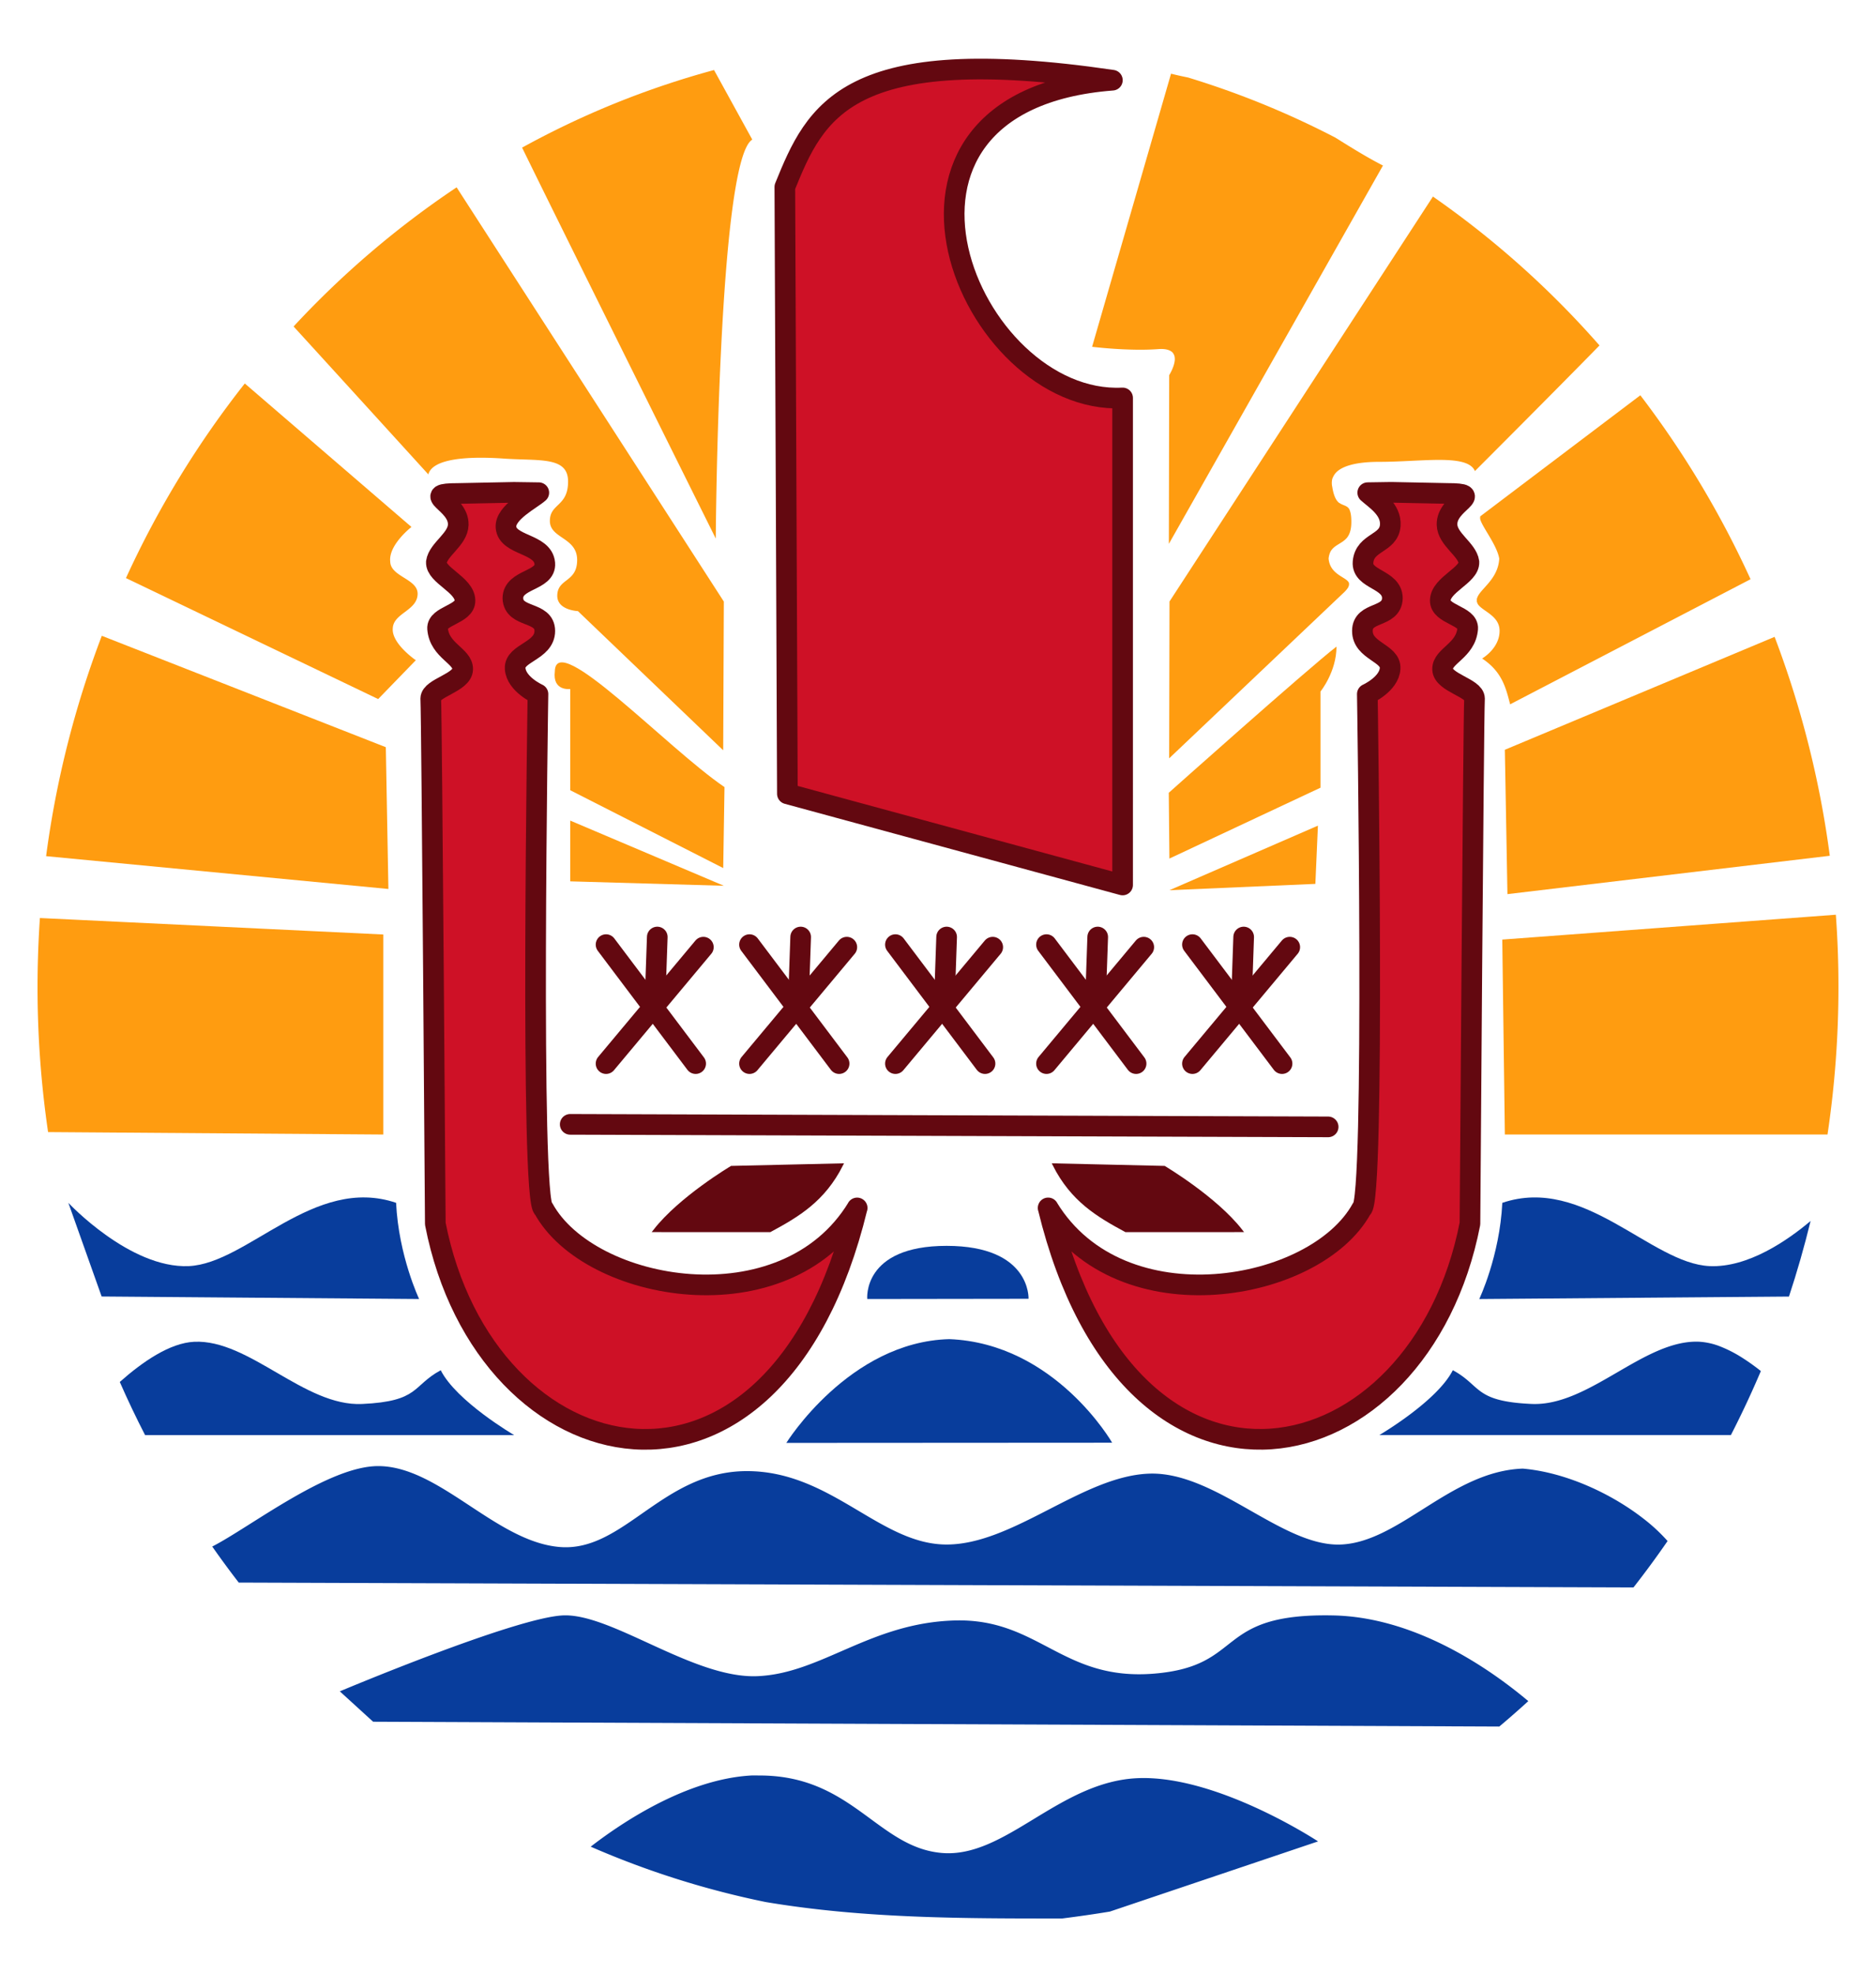 <svg xmlns="http://www.w3.org/2000/svg" viewBox="0 0 1779.63 1872"><title>French_Polynesia</title><path d="M540.92,1066.36l719,2.39" style="fill:#630810;stroke:#630810;stroke-linecap:round;stroke-width:19.589px"/><path d="M574.92,895.9l85,112.84" style="fill:#630810;stroke:#630810;stroke-linecap:round;stroke-width:19.589px"/><path d="M574.92,1008.74l92.31-110.43" style="fill:#630810;stroke:#630810;stroke-linecap:round;stroke-width:19.589px"/><path d="M623.51,888.69l-2.43,69.62" style="fill:#630810;stroke:#630810;stroke-linecap:round;stroke-width:19.589px"/><path d="M711,895.9l85,112.84" style="fill:#630810;stroke:#630810;stroke-linecap:round;stroke-width:19.589px"/><path d="M711,1008.74l92.31-110.43" style="fill:#630810;stroke:#630810;stroke-linecap:round;stroke-width:19.589px"/><path d="M759.54,888.69l-2.43,69.62" style="fill:#630810;stroke:#630810;stroke-linecap:round;stroke-width:19.589px"/><path d="M849.42,895.9l85,112.84" style="fill:#630810;stroke:#630810;stroke-linecap:round;stroke-width:19.589px"/><path d="M849.42,1008.74l92.31-110.43" style="fill:#630810;stroke:#630810;stroke-linecap:round;stroke-width:19.589px"/><path d="M898,888.69l-2.43,69.62" style="fill:#630810;stroke:#630810;stroke-linecap:round;stroke-width:19.589px"/><path d="M992.73,895.9l85,112.84" style="fill:#630810;stroke:#630810;stroke-linecap:round;stroke-width:19.589px"/><path d="M992.73,1008.74,1085,898.31" style="fill:#630810;stroke:#630810;stroke-linecap:round;stroke-width:19.589px"/><path d="M1041.32,888.69l-2.43,69.62" style="fill:#630810;stroke:#630810;stroke-linecap:round;stroke-width:19.589px"/><path d="M1131.19,895.9l85,112.84" style="fill:#630810;stroke:#630810;stroke-linecap:round;stroke-width:19.589px"/><path d="M1131.19,1008.74l92.31-110.43" style="fill:#630810;stroke:#630810;stroke-linecap:round;stroke-width:19.589px"/><path d="M1179.78,888.69l-2.43,69.62" style="fill:#630810;stroke:#630810;stroke-linecap:round;stroke-width:19.589px"/><path d="M1109.35,844.29l138.45-6,2.42-55.23Z" style="fill:#ff9c10"/><path d="M686.67,840.08l-145.75-4.19V778.26Z" style="fill:#ff9c10"/><path d="M686.07,823.29,540.92,749.46v-96s-17,2.39-14.58-16.81c.8-40,106.67,73,160.93,109.84Z" style="fill:#ff9c10"/><path d="M1109.33,814.28l-.59-62.41s131.15-117,159.09-138.64c0,24-15.17,42.6-15.17,42.6v91.23Z" style="fill:#ff9c10"/><path d="M813.15,1145.66c-69.22,113.3-254.25,79.7-297.52.6-13-3.63-5.3-488-5.3-488s-20.68-9.31-21.63-24.2c-.95-15,28.11-16.41,28.11-35.66s-29.68-11.7-30.27-31.06c.13-18.51,31.68-16,30.27-33.07C515.14,515,481.47,517.85,480,500.08,479,486,504.13,473.64,511.12,467.29l-23.51-.34-53,1.07c-37.65,0,.65,8.11.1,29.58-.35,14-19.1,23.36-20.77,35.55-.59,12.52,26.83,21.31,27.17,36.34.31,13.41-26.94,14.32-26,26.78,1.69,21.08,24.14,25.72,23.8,38.49s-30.21,17.61-30.29,27.78c1,19.68,4.32,498.07,4.32,498.07,47.58,243.7,322.28,305.69,400.15-15Z" style="fill:#ce1126;stroke:#630810;stroke-linejoin:round;stroke-width:19.589px"/><path d="M994.27,1145.66c69.22,113.3,254.24,79.7,297.51.6,13-3.63,5.3-488,5.3-488s20.68-9.31,21.62-24.2c.95-15-26.29-16.41-26.29-35.66s27.86-11.7,28.45-31.06c-.12-18.51-29.25-17.16-27.84-34.28,1.66-19.28,24.53-17,25.83-34.8,1.09-15.31-14.36-24.64-21.36-31l22.3-.34,53,1.07c37.66,0-.65,8.11-.09,29.58.34,14,19.09,23.36,20.77,35.55.59,12.52-26.84,21.31-27.18,36.34-.3,13.41,26.95,14.32,26,26.78-1.69,21.08-24.14,25.72-23.8,38.49s30.21,17.61,30.28,27.78c-1,19.68-4.32,498.07-4.32,498.07-47.59,243.7-322.28,305.69-400.15-15Z" style="fill:#ce1126;stroke:#630810;stroke-linejoin:round;stroke-width:19.589px"/><path d="M745.94,1368.47l309.08-.18s-54.08-94.27-154.49-98.23c-95,2.46-154.59,98.41-154.59,98.41Z" style="fill:#083d9c"/><path d="M822.7,1232l153-.21s2.44-50.2-77.73-50.2S822.7,1232,822.7,1232Z" style="fill:#083d9c"/><path d="M730.39,1167.19c26.72-14.42,51-28.81,68-62.43l-104.46,2.39s-48.56,28.82-72.87,60Z" style="fill:#630810;stroke:#630810;stroke-linecap:round;stroke-width:2.792px"/><path d="M1068,1167.19c-26.72-14.42-51-28.81-68-62.43l104.45,2.39s48.57,28.82,72.87,60Z" style="fill:#630810;stroke:#630810;stroke-linecap:round;stroke-width:2.792px"/><path d="M1007.54,1819.53c15.3-1.93,30.45-4.11,45.31-6.56l197.5-66.56s-95-62.71-170.31-60-126.15,76.38-186.88,70.94-85-73.44-172.5-73.44c-2.73,0-5.39-.15-8.12,0-61.78,3.49-123.34,45.18-152.19,67.5a831.61,831.61,0,0,0,165.94,52.5C820,1819.65,913.79,1819.53,1007.54,1819.53Z" style="fill:#083d9c"/><path d="M1559,1440.27c-30.06-23.41-73.17-43.82-114.46-47.42-68,2.39-116.6,69.62-172.47,72s-119-69.63-182.19-67.22-128.74,67.22-191.9,67.22-109.31-69.63-189.46-69.63-116.6,76.83-177.33,72S417,1390.46,358.73,1390.46c-47.74,0-121.55,58-157.39,76.3q12.19,17.41,25.14,34.18l1323.1,4.6q16.8-21.46,32.34-44A167,167,0,0,0,1559,1440.27Z" style="fill:#083d9c"/><path d="M363.59,886.3,37.86,870.66Q35.64,903,35.61,935.83q0,.36,0,.71c0,.24,0,.49,0,.73a945.51,945.51,0,0,0,10,136.42L363.59,1076Z" style="fill:#ff9c10"/><path d="M366,708.65,96.58,603A926.35,926.35,0,0,0,43.74,812l324.71,31.13Z" style="fill:#ff9c10"/><path d="M394.46,626.17s-23-15.67-21.87-30.08c.43-14.58,23.15-16.79,23.58-32.62.42-14.58-25.73-16.33-26-30.92-1.71-15.81,20.15-32.76,20.15-32.76L232.22,363.7A907.16,907.16,0,0,0,119.49,548.26L358.73,663Z" style="fill:#ff9c10"/><path d="M1427.55,1076h306.08A945.28,945.28,0,0,0,1744,935.44q0-34.26-2.47-67.9l-316.43,23.57Z" style="fill:#ff9c10"/><path d="M1430,848l305.8-36.37A926.33,926.33,0,0,0,1683.44,604L1427.54,711.1Z" style="fill:#ff9c10"/><path d="M1404.1,490.16s0,.27,0,.31,0,.26,0,.31,0,.26,0,.31,0,.25,0,.31,0,.5,0,.63c1.42,7.17,16,24.8,18.13,37.81-1.11,19.76-18.05,28.5-20.94,37.19-.07.22-.26.71-.31.94s0,.48,0,.63,0,.71,0,.94,0,.48,0,.63,0,.48,0,.63.27.49.31.63a8.88,8.88,0,0,0,.63,1.56c4.54,6.88,20.63,10.88,20.63,25.31,0,15.76-14.7,25.13-16.56,26.25,19,12.57,22.53,27.88,26.56,43.44l228.07-118.64a907.89,907.89,0,0,0-104.55-174.46L1404.42,489.54A5,5,0,0,0,1404.1,490.16Z" style="fill:#ff9c10"/><path d="M278.5,309.64c40,43.78,127.82,140.28,127.82,140.28,4.06-15.07,37.44-17.36,71.44-15s61.13-2.25,61.13,21.76-17.26,20.59-17.26,37.4,25.86,15.4,25.86,37-18.75,17.2-18.85,33.93c-.06,13.83,19.56,14.57,19.56,14.57l137.85,132,.6-141.05L433.16,177.67A870.43,870.43,0,0,0,278.5,309.64Z" style="fill:#ff9c10"/><path d="M713.64,132.41l-36.29-66A823.73,823.73,0,0,0,495.28,140C532.9,217,679,510.77,679,510.77S681.2,151.64,713.64,132.41Z" style="fill:#ff9c10"/><path d="M1036,328.91s34.7,4.32,62.81,2.19c7-.53,11.15.91,13.44,3.13a9.37,9.37,0,0,1,1.25,1.88,11.82,11.82,0,0,1,.63,1.56,13.5,13.5,0,0,1,.31,3.75c-.5,6.78-5.31,14.38-5.31,14.38l-.31,160L1311.92,157c-15-7.67-30-17-45.18-26.49a824,824,0,0,0-139.72-57c-5.4-1.1-10.77-2.26-16.13-3.63Z" style="fill:#ff9c10"/><path d="M1109.1,719.22l165.31-156.87a27.21,27.21,0,0,0,4.38-5,11,11,0,0,0,.63-1.56c.08-.24.27-.71.31-.94s0-.48,0-.62,0-.49,0-.62,0-.5,0-.62-.26-.5-.31-.62a6.18,6.18,0,0,0-.62-.94c-4-4.71-17.13-7.41-18.44-21.56a18.34,18.34,0,0,1,1.88-6.87c3.58-6.3,11-7.42,15.63-13.12,2.42-3.09,4.06-7.59,4.06-15,0-5.21-.61-8.74-1.56-10.94-.11-.24-.19-.72-.31-.94a9.79,9.79,0,0,0-.94-1.25l-.31-.31-.31-.31c-2.16-1.82-5.15-2.17-7.81-4.06-.13-.09-.5-.21-.62-.31s-.69-.68-.94-.94a16.65,16.65,0,0,1-1.25-1.56c-1.61-2.45-3.12-6.42-4.06-12.5a16.79,16.79,0,0,1,0-7.5c.12-.43.46-1.14.63-1.56s.46-.92.63-1.25a16.66,16.66,0,0,1,2.19-3.12c.22-.23.7-.71.94-.94,5.81-5.28,17.83-9.37,40.31-9.37,40.77,0,83.63-7.82,90.63,8.75.65-.65,76.38-76.39,118.18-119.15a873.89,873.89,0,0,0-158-141.19L1109.42,570.47Z" style="fill:#ff9c10"/><path d="M1632.19,1277.13a64.49,64.49,0,0,0-20.13-4.61c-52.25-2.46-104.5,61.46-159.23,59s-47.28-17.21-74.64-32c-14.92,29.5-69.66,61.48-69.66,61.48H1642q15.25-29.69,28.4-60.67a203.93,203.93,0,0,0-17.68-12.63A121.22,121.22,0,0,0,1632.19,1277.13Z" style="fill:#083d9c"/><path d="M418.09,1299.56c-27.36,14.76-19.9,29.5-74.64,32s-107-61.46-159.23-59c-23,1.08-48.83,18.8-70.59,38.11q11.25,25.64,24,50.4H487.75S433,1329.06,418.09,1299.56Z" style="fill:#083d9c"/><path d="M179,1200.8c-55.86,2.39-114.15-60-114.15-60l31.57,88.82L397.6,1232s-19.43-40.8-21.85-91.22C298,1114.38,234.84,1198.39,179,1200.8Z" style="fill:#083d9c"/><path d="M1621.9,1200.8c-55.87-2.4-119-86.41-196.77-60-2.42,50.41-21.86,91.22-21.86,91.22l293.79-2.34q11.63-35.21,20.52-71.69C1695.95,1176.25,1658.4,1202.36,1621.9,1200.8Z" style="fill:#083d9c"/><path d="M1264.8,1532.1c-114.17-2.42-82.58,48-170,55.2s-109.32-52.81-189.48-50.41-126.32,50.41-187,52.82-138.46-60-184.62-57.61-211.34,72-211.34,72l31.58,28.81,1068.33,4.57q14-11.76,27.52-24.11a441.66,441.66,0,0,0-36.44-27.57C1374.72,1559.71,1321.88,1533.3,1264.8,1532.1Z" style="fill:#083d9c"/><path d="M746.94,752.87l318,86.46V377.41c-145.63,7.42-267-281.59-9.71-301.35C802.78,39,773.65,105.7,744.52,177.33Z" style="fill:#ce1126;stroke:#630810;stroke-linejoin:round;stroke-width:19.589px"/></svg>